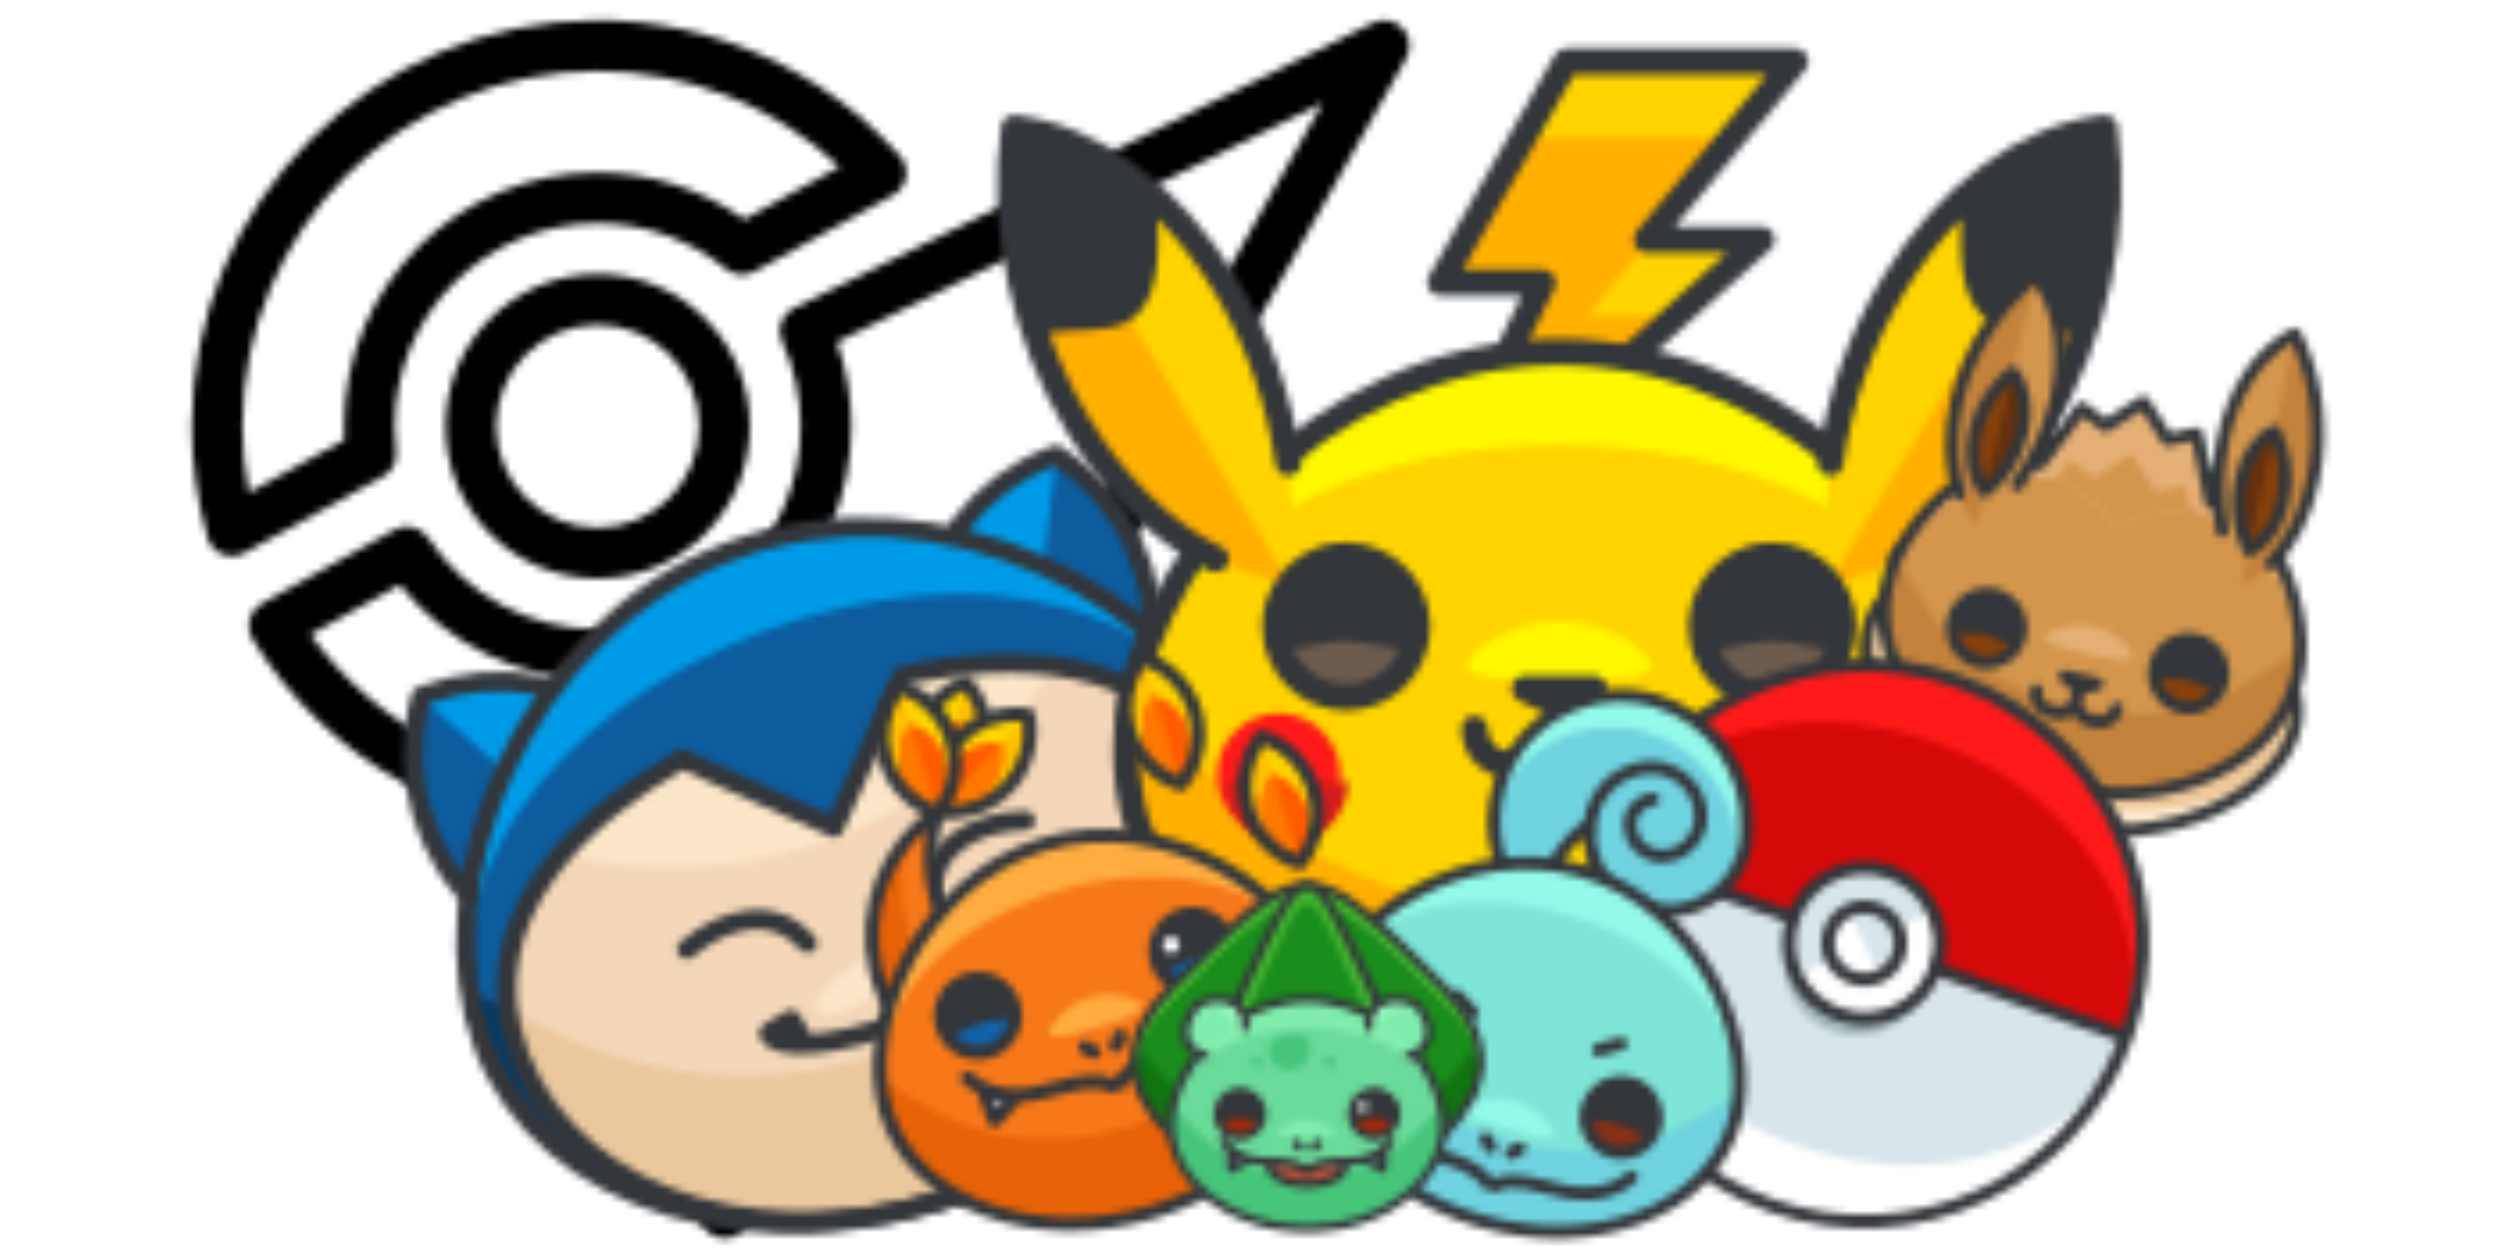 <svg xmlns="http://www.w3.org/2000/svg" xmlns:xlink="http://www.w3.org/1999/xlink" xmlns:fi="http://pattern.flaticon.com/" x="0" y="0" width="1920" height="960" viewBox="0 0 350 175"><rect x="0px" y="0px" width="100%" height="100%" opacity="0" fill="#c7c7c7"/><defs><g transform="matrix(1.232 0 0 1.232 139.592 1.294)" id="L1_5"><g><path d="M90.685,5.927 64.69,5.927 50.365,31.066 62.005,31.066 46.735,62.091 86.864,26.183      73.827,26.183z" fill="#ffd400"/><path d="M59.724,14.642 50.365,31.066 62.005,31.066 46.735,62.091 77.124,34.898 66.995,34.898      74.247,26.183 73.827,26.183 83.431,14.642z" fill="#ffb000"/><path d="M46.734,63.591c-0.318,0-0.638-0.101-0.906-0.305c-0.572-0.435-0.757-1.213-0.439-1.857     l14.206-28.863h-9.229c-0.534,0-1.028-0.284-1.297-0.746s-0.271-1.032-0.007-1.496L63.386,5.185     c0.268-0.469,0.765-0.758,1.304-0.758h25.995c0.582,0,1.111,0.337,1.358,0.863c0.247,0.527,0.167,1.149-0.205,1.597     L77.027,24.683h9.837c0.622,0,1.18,0.384,1.401,0.965s0.063,1.238-0.401,1.653l-40.13,35.908     C47.451,63.463,47.093,63.591,46.734,63.591z M52.946,29.566h9.059c0.519,0,1,0.268,1.273,0.707     c0.273,0.44,0.301,0.99,0.072,1.455L51.492,55.821l31.446-28.138h-9.111c-0.582,0-1.111-0.337-1.358-0.863     c-0.247-0.527-0.167-1.149,0.205-1.597L87.484,7.427H65.562L52.946,29.566z" fill="#33363a"/></g><g><path d="M113.1,84.413c0,20.676-22.032,37.441-49.209,37.441c-27.178,0-49.209-16.766-49.209-37.441     c0-20.68,22.031-45.459,49.209-45.459C91.068,38.954,113.1,63.734,113.1,84.413z" fill="#fff800"/><path d="M113.1,84.413c0,20.676-22.032,37.441-49.209,37.441c-27.178,0-49.209-16.766-49.209-37.441     c0-20.68,22.031-34.928,49.209-34.928C91.068,49.486,113.1,63.734,113.1,84.413z" fill="#ffd400"/><path d="M74.37,74.615c0,1.393-4.691,1.643-10.479,1.643s-10.479-0.25-10.479-1.643     c0-1.395,4.691-5.037,10.479-5.037S74.37,73.22,74.37,74.615z" fill="#fff800"/><path d="M113.1,84.413c0,20.676-22.032,37.441-49.209,37.441c-27.178,0-49.209-16.766-49.209-37.441     c0-20.682,6.261,18.34,49.209,18.34S113.1,63.732,113.1,84.413z" fill="#ffb000"/><path d="M63.891,123.355c-27.961,0-50.709-17.469-50.709-38.941c0-21.27,22.619-46.959,50.709-46.959     S114.6,63.144,114.6,84.413C114.6,105.886,91.852,123.355,63.891,123.355z M63.891,40.454c-26.428,0-47.709,24.048-47.709,43.959     c0,19.818,21.402,35.941,47.709,35.941S111.6,104.232,111.6,84.413C111.6,64.502,90.318,40.454,63.891,40.454z" fill="#33363a"/></g><g><g><path d="M9.197,47.273c6.385,10.541,15.331,16.738,23.985,17.811       c1.492-10.754-0.872-23.232-7.258-33.773C19.539,20.767,10.593,14.57,1.94,13.501C0.447,24.251,2.812,36.732,9.197,47.273z" fill="#ffd400"/><path d="M1.94,13.501c-1.492,10.75,0.872,23.23,7.258,33.771c6.385,10.541,15.331,16.738,23.985,17.811       L1.94,13.501z" fill="#ffb000"/><path d="M34.587,51.296c-1.041-7.334-3.593-14.514-7.379-20.764c-6.417-10.594-15.56-17.344-25.085-18.52      c-0.816-0.101-1.557,0.47-1.669,1.282c-1.611,11.602,1.108,24.27,7.46,34.755c4.339,7.166,9.961,12.622,16.259,15.778      c0.216,0.108,0.444,0.159,0.671,0.159c0.55,0,1.079-0.303,1.342-0.828c0.371-0.74,0.072-1.642-0.669-2.013      c-5.791-2.903-10.99-7.969-15.036-14.651c-1.861-3.071-3.385-6.34-4.567-9.713c6.1-1,13.157,2.117,12.314-12.987      c2.338,2.362,4.503,5.137,6.414,8.292c3.579,5.906,5.99,12.694,6.975,19.631c0.117,0.82,0.879,1.385,1.696,1.274      C34.133,52.876,34.703,52.117,34.587,51.296z" fill="#33363a"/></g><g><path d="M118.584,47.273c-6.385,10.541-15.331,16.738-23.985,17.811       c-1.492-10.754,0.871-23.232,7.258-33.773c6.386-10.543,15.332-16.74,23.986-17.808       C127.334,24.251,124.971,36.732,118.584,47.273z" fill="#ffd400"/><path d="M125.843,13.501c1.491,10.75-0.872,23.23-7.259,33.771       c-6.385,10.541-15.331,16.738-23.985,17.811L125.843,13.501z" fill="#ffb000"/><path d="M127.328,13.295c-0.112-0.813-0.857-1.382-1.669-1.282c-9.525,1.176-18.669,7.926-25.086,18.52      c-3.787,6.253-6.339,13.434-7.378,20.764c-0.116,0.82,0.454,1.58,1.274,1.696c0.832,0.114,1.58-0.455,1.696-1.274      c0.982-6.934,3.395-13.722,6.974-19.631c1.911-3.155,4.076-5.93,6.414-8.292c-0.844,15.104,6.214,11.987,12.315,12.987      c-1.182,3.373-2.706,6.642-4.567,9.713c-4.048,6.684-9.247,11.75-15.036,14.651c-0.741,0.371-1.04,1.272-0.669,2.013      c0.263,0.525,0.792,0.828,1.342,0.828c0.226,0,0.455-0.051,0.671-0.159c6.296-3.155,11.918-8.611,16.259-15.778      C126.219,37.567,128.939,24.899,127.328,13.295z" fill="#33363a"/></g></g><g><circle cx="32" cy="87" r="7" fill="#ff1a1a"/><path d="M39.902,87.775c0,3.871-3.14,7.012-7.013,7.012c-3.874,0-7.014-3.141-7.014-7.012" fill="#d61d1d"/><circle cx="94" cy="87" r="7" fill="#ff1a1a"/><path d="M101.905,87.775c0,3.871-3.141,7.012-7.014,7.012c-3.873,0-7.014-3.141-7.014-7.012" fill="#d61d1d"/></g><path d="M73.528,80.281c-0.828,0-1.5,0.672-1.5,1.5c0,1.427-1.162,2.588-2.591,2.588h-1.456   c-1.428,0-2.59-1.161-2.59-2.588v-1.455c0-0.073-0.011-0.143-0.021-0.213l3.11-1.556c0.622-0.312,0.949-1.01,0.789-1.687   s-0.765-1.155-1.46-1.155h-7.837c-0.695,0-1.3,0.479-1.46,1.155s0.167,1.375,0.789,1.687l3.109,1.556   c-0.01,0.07-0.021,0.14-0.021,0.213v1.455c0,1.427-1.161,2.588-2.589,2.588h-1.457c-1.429,0-2.591-1.161-2.591-2.588   c0-0.828-0.672-1.5-1.5-1.5s-1.5,0.672-1.5,1.5c0,3.081,2.508,5.588,5.591,5.588h1.457c1.616,0,3.069-0.693,4.09-1.792   c1.021,1.099,2.475,1.792,4.091,1.792h1.456c3.083,0,5.591-2.507,5.591-5.588C75.028,80.953,74.357,80.281,73.528,80.281z" fill="#33363a"/><path d="M47.729,70.144c0,4.449-3.605,8.051-8.053,8.051c-4.446,0-8.051-3.602-8.051-8.051    c0-4.447,3.604-8.053,8.051-8.053C44.123,62.091,47.729,65.697,47.729,70.144z" fill="#6d5c4d"/><circle cx="35" cy="67" r="3" fill="#ffffff"/><path d="M39.676,60.591c-3.245,0-6.113,1.63-7.84,4.111c-0.105,0.143-0.197,0.293-0.286,0.447   c-0.897,1.455-1.425,3.163-1.425,4.995c0,5.267,4.284,9.551,9.551,9.551c5.268,0,9.553-4.284,9.553-9.551   C49.229,64.876,44.943,60.591,39.676,60.591z M39.676,76.695c-2.721,0-5.058-1.668-6.047-4.035c0.681-0.018,1.511-0.202,2.44-0.394   c0.356-0.03,0.699-0.097,1.029-0.201c0.809-0.145,1.675-0.259,2.577-0.259c2.413,0,4.573,0.814,6.049,0.854   C44.736,75.027,42.398,76.695,39.676,76.695z" fill="#33363a"/><path d="M96.155,70.144c0,4.449-3.604,8.051-8.051,8.051c-4.447,0-8.052-3.602-8.052-8.051    c0-4.447,3.604-8.053,8.052-8.053C92.551,62.091,96.155,65.697,96.155,70.144z" fill="#6d5c4d"/><circle cx="84" cy="67" r="3" fill="#ffffff"/><path d="M88.105,60.591c-3.243,0-6.11,1.629-7.837,4.108c-0.107,0.145-0.201,0.298-0.292,0.455   c-0.896,1.454-1.423,3.16-1.423,4.99c0,5.267,4.285,9.551,9.552,9.551s9.551-4.284,9.551-9.551   C97.655,64.876,93.371,60.591,88.105,60.591z M88.105,76.695c-2.721,0-5.059-1.668-6.048-4.035   c0.689-0.019,1.527-0.201,2.471-0.397c0.335-0.03,0.658-0.093,0.97-0.189c0.819-0.148,1.693-0.268,2.607-0.268   c2.413,0,4.571,0.814,6.047,0.854C93.163,75.027,90.826,76.695,88.105,76.695z" fill="#33363a"/></g><g transform="matrix(0.595 0.213 -0.213 0.595 236.879 81.009)" id="L1_6"><circle cx="63" cy="63" r="61" fill="#ff1a1a"/><ellipse cx="63px" cy="63px" rx="61px" ry="47px" fill="#d60909"/><path d="M1.5,63.166c0,34.061,27.609,61.668,61.667,61.668s61.667-27.607,61.667-61.668H1.5z" fill="#ffffff"/><path d="M63.167,110.398c34.058,0,61.667-21.148,61.667-47.232H1.5    C1.5,89.25,29.109,110.398,63.167,110.398z" fill="#d8e5ea"/><path d="M63.167,0C28.336,0,0,28.336,0,63.166c0,34.831,28.336,63.168,63.167,63.168   s63.167-28.337,63.167-63.168C126.334,28.336,97.998,0,63.167,0z M63.167,3c32.673,0,59.328,26.183,60.129,58.666H3.038   C3.839,29.183,30.494,3,63.167,3z M63.167,123.334c-32.673,0-59.328-26.184-60.129-58.668h120.258   C122.495,97.15,95.84,123.334,63.167,123.334z" fill="#33363a"/><circle cx="63" cy="68" r="16" fill="#a7bbc1"/><circle cx="63" cy="63" r="16" fill="#ffffff"/><path d="M51.313,75.021c-6.547-6.547-6.546-17.16,0-23.709c6.547-6.546,17.161-6.546,23.707,0" fill="#d8e5ea"/><path d="M63.167,81.432c-4.878,0-9.465-1.9-12.915-5.35c-7.12-7.12-7.12-18.707,0-25.83    c7.122-7.12,18.708-7.12,25.829,0l0,0c3.45,3.451,5.351,8.038,5.351,12.916c0,4.878-1.9,9.465-5.351,12.915    C72.632,79.532,68.046,81.432,63.167,81.432z M63.167,47.91c-3.909,0-7.817,1.487-10.793,4.463c-5.95,5.953-5.95,15.637,0,21.588    c2.883,2.883,6.716,4.471,10.793,4.471c4.077,0,7.91-1.588,10.792-4.471c2.883-2.883,4.472-6.716,4.472-10.793    c0-4.077-1.588-7.91-4.472-10.794C70.985,49.398,67.076,47.91,63.167,47.91z" fill="#33363a"/><path d="M68.871,68.87c-3.149,3.146-8.257,3.146-11.404,0c-3.149-3.15-3.148-8.255,0-11.403    c3.148-3.15,8.255-3.148,11.403,0C72.019,60.615,72.019,65.72,68.871,68.87z" fill="#ffffff"/><path d="M57.467,57.467c3.148-3.15,8.255-3.148,11.403,0c3.148,3.148,3.148,8.253,0.001,11.403" fill="#d8e5ea"/><path d="M63.168,72.725c-2.45,0-4.898-0.931-6.762-2.794c-3.729-3.73-3.729-9.797,0-13.525    c1.805-1.807,4.207-2.802,6.761-2.802c0,0,0,0,0,0c2.555,0,4.957,0.996,6.763,2.802c3.728,3.727,3.728,9.794,0.001,13.524    c0,0,0,0.001-0.001,0.001C68.066,71.794,65.617,72.725,63.168,72.725z M63.167,56.604c-1.753,0-3.401,0.683-4.64,1.923    c-2.559,2.559-2.559,6.723,0,9.282c2.558,2.557,6.723,2.557,9.283,0c2.558-2.56,2.557-6.724-0.001-9.282    C66.57,57.288,64.921,56.605,63.167,56.604L63.167,56.604z" fill="#33363a"/></g><g transform="matrix(0.62 -0.187 0.187 0.62 101.59 102.429)" id="L1_7"><g><g><path d="M39.136,13.377c-2.965,5.133-3.018,11.144-0.68,16.135c5.49-0.471,10.67-3.521,13.635-8.656      c2.963-5.133,3.018-11.145,0.68-16.135C47.281,5.189,42.099,8.244,39.136,13.377z" fill="#ffd400"/><path d="M38.457,29.512c5.49-0.471,10.67-3.521,13.635-8.656c2.963-5.133,3.018-11.145,0.68-16.135" fill="#ffc200"/><path d="M39.343,17.873c-2.004,3.469-2.039,7.529-0.459,10.9c3.707-0.318,7.205-2.379,9.209-5.848      c2-3.467,2.037-7.527,0.457-10.897C44.843,12.346,41.343,14.406,39.343,17.873z" fill="#ff5b00"/><path d="M38.884,28.773c3.707-0.318,7.205-2.379,9.209-5.848c2-3.467,2.037-7.527,0.457-10.897" fill="#ff7900"/><path d="M38.456,31.012c-0.578,0-1.109-0.333-1.358-0.863c-2.631-5.616-2.354-12.166,0.739-17.521h0      c3.094-5.359,8.629-8.873,14.807-9.4c0.621-0.057,1.219,0.289,1.486,0.857c2.63,5.614,2.354,12.164-0.739,17.521      c-3.093,5.356-8.628,8.871-14.806,9.4C38.542,31.01,38.499,31.012,38.456,31.012z M51.834,6.342      c-4.767,0.731-8.975,3.585-11.399,7.785c0,0,0,0,0,0c-2.424,4.197-2.792,9.268-1.042,13.763c4.768-0.732,8.976-3.586,11.4-7.784      C53.216,15.906,53.584,10.836,51.834,6.342z" fill="#33363a"/></g><g><path d="M47.541,16.115c-5.135,2.963-8.186,8.143-8.656,13.633c4.99,2.338,11.002,2.285,16.137-0.678      c5.133-2.965,8.186-8.144,8.656-13.635C58.687,13.098,52.673,13.15,47.541,16.115z" fill="#ffd400"/><path d="M38.884,29.748c4.99,2.338,11.002,2.285,16.137-0.678c5.133-2.965,8.186-8.144,8.656-13.635" fill="#ffc200"/><path d="M45.47,20.113c-3.469,2.002-5.529,5.5-5.846,9.209c3.369,1.578,7.43,1.543,10.898-0.459      c3.465-2.002,5.527-5.5,5.844-9.209C53,18.076,48.937,18.109,45.47,20.113z" fill="#ff5b00"/><path d="M39.625,29.322c3.369,1.578,7.43,1.543,10.898-0.459c3.465-2.002,5.527-5.5,5.844-9.209" fill="#ff7900"/><path d="M46.307,32.9c-2.747,0-5.5-0.595-8.059-1.794c-0.569-0.267-0.912-0.86-0.858-1.486      c0.53-6.179,4.044-11.713,9.4-14.804l0,0c5.357-3.094,11.907-3.371,17.523-0.739c0.569,0.267,0.912,0.86,0.858,1.486      c-0.53,6.177-4.044,11.712-9.4,14.806C52.855,32.052,49.586,32.9,46.307,32.9z M40.506,28.812      c4.494,1.749,9.565,1.382,13.766-1.04c4.198-2.425,7.051-6.633,7.784-11.399c-4.497-1.751-9.567-1.383-13.765,1.042      c0,0,0,0-0.001,0C44.092,19.837,41.239,24.044,40.506,28.812z" fill="#33363a"/></g></g><g><path d="M63.242,80.84C45.271,79.436,31.843,63.728,33.25,45.758c0.463-5.939,2.516-11.365,5.671-15.941     C26.62,33.713,17.287,44.725,16.218,58.381C14.814,76.35,28.242,92.057,46.212,93.463c12.029,0.939,23.019-4.787,29.41-14.053     C71.736,80.641,67.558,81.178,63.242,80.84z" fill="#e86207"/><path d="M30.915,33.637c-3.027,4.502-4.982,9.814-5.436,15.613c-1.405,17.969,12.023,33.676,29.993,35.08     c7.164,0.561,13.95-1.258,19.625-4.768c-3.738,1.115-7.732,1.6-11.856,1.277C45.271,79.436,31.843,63.728,33.25,45.758     c0.463-5.939,2.516-11.365,5.671-15.941C36.068,30.723,33.382,32.021,30.915,33.637z" fill="#f77819"/><path d="M48.718,95.061c-0.872,0-1.746-0.034-2.623-0.103C27.33,93.49,13.256,77.029,14.723,58.264     c1.09-13.926,10.41-25.653,23.745-29.877c0.612-0.196,1.278,0.022,1.659,0.537c0.381,0.516,0.393,1.217,0.029,1.744     c-3.116,4.52-4.987,9.778-5.41,15.206c-0.649,8.293,1.97,16.341,7.375,22.662c5.404,6.322,12.947,10.16,21.239,10.809h0     c3.988,0.313,7.964-0.146,11.811-1.364c0.61-0.196,1.277,0.022,1.659,0.538c0.381,0.515,0.393,1.216,0.029,1.743     C70.456,89.543,59.852,95.06,48.718,95.061z M35.389,32.811C25.38,37.547,18.595,47.233,17.714,58.498     c-1.338,17.115,11.499,32.13,28.616,33.47c9.578,0.75,18.958-3.043,25.383-10.052c-2.831,0.504-5.705,0.646-8.588,0.419     c-9.09-0.71-17.36-4.918-23.286-11.849c-5.925-6.931-8.796-15.755-8.085-24.846C32.103,41.17,33.346,36.806,35.389,32.811z" fill="#33363a"/></g><g><path d="M107.903,88.643c0,20.676-22.032,37.441-49.209,37.441c-27.178,0-49.209-16.766-49.209-37.441     c0-20.68,22.031-45.459,49.209-45.459C85.871,43.184,107.903,67.963,107.903,88.643z" fill="#ffad40"/><path d="M107.903,88.643c0,20.676-22.032,37.441-49.209,37.441c-27.178,0-49.209-16.766-49.209-37.441     c0-20.68,22.031-34.928,49.209-34.928C85.871,53.715,107.903,67.963,107.903,88.643z" fill="#f77819"/><path d="M69.13,82.787c0,1.395-4.691,1.645-10.478,1.645c-5.787,0-10.479-0.25-10.479-1.645     c0-1.393,4.691-5.035,10.479-5.035C64.439,77.752,69.13,81.394,69.13,82.787z" fill="#ffad40"/><path d="M107.903,88.643c0,20.676-22.032,37.441-49.209,37.441c-27.178,0-49.209-16.766-49.209-37.441     c0-20.682,6.261,18.34,49.209,18.34C101.642,106.982,107.903,67.961,107.903,88.643z" fill="#e86207"/><path d="M58.694,127.584c-27.961,0-50.709-17.469-50.709-38.941c0-21.27,22.62-46.959,50.709-46.959     s50.709,25.689,50.709,46.959C109.403,110.115,86.655,127.584,58.694,127.584z M58.694,44.684     c-26.428,0-47.709,24.048-47.709,43.959c0,19.818,21.402,35.941,47.709,35.941s47.709-16.123,47.709-35.941     C106.403,68.731,85.122,44.684,58.694,44.684z" fill="#33363a"/></g><path d="M42.532,74.549c0,4.449-3.605,8.051-8.052,8.051c-4.447,0-8.051-3.602-8.051-8.051    c0-4.447,3.604-8.051,8.051-8.051C38.926,66.498,42.532,70.102,42.532,74.549z" fill="#1362a8"/><circle cx="30" cy="71" r="3" fill="#ffffff"/><path d="M34.48,64.998c-3.233,0-6.092,1.619-7.82,4.085c-0.119,0.158-0.222,0.325-0.321,0.498   c-0.888,1.45-1.41,3.147-1.41,4.968c0,5.267,4.285,9.551,9.551,9.551c5.267,0,9.552-4.284,9.552-9.551S39.747,64.998,34.48,64.998z    M34.48,81.1c-2.721,0-5.058-1.668-6.046-4.034c0.688-0.018,1.525-0.2,2.468-0.396c0.335-0.03,0.658-0.093,0.97-0.189   c0.819-0.148,1.694-0.268,2.608-0.268c2.412,0,4.571,0.813,6.047,0.853C39.539,79.432,37.201,81.1,34.48,81.1z" fill="#33363a"/><path d="M90.959,74.549c0,4.449-3.605,8.051-8.051,8.051c-4.447,0-8.052-3.602-8.052-8.051    c0-4.447,3.604-8.051,8.052-8.051C87.354,66.498,90.959,70.102,90.959,74.549z" fill="#1362a8"/><circle cx="78" cy="71" r="3" fill="#ffffff"/><path d="M82.908,64.998c-3.24,0-6.104,1.625-7.832,4.099c-0.111,0.149-0.207,0.305-0.3,0.466   c-0.894,1.453-1.42,3.157-1.42,4.985c0,5.267,4.285,9.551,9.552,9.551c5.266,0,9.551-4.284,9.551-9.551   S88.174,64.998,82.908,64.998z M82.908,81.1c-2.721,0-5.059-1.668-6.047-4.034c0.688-0.018,1.525-0.2,2.468-0.396   c0.336-0.03,0.66-0.093,0.973-0.19c0.819-0.148,1.693-0.267,2.607-0.267c2.412,0,4.571,0.813,6.046,0.853   C87.966,79.432,85.628,81.1,82.908,81.1z" fill="#33363a"/><path d="M78.904,70.152c-0.982,0-1.781,0.798-1.781,1.779c0,0.982,0.799,1.781,1.781,1.781   c0.981,0,1.779-0.799,1.779-1.781C80.683,70.95,79.885,70.152,78.904,70.152z" fill="#ffffff"/><g><path d="M56.227,90.84c-0.398,0-0.796-0.157-1.091-0.47l-1.5-1.588c-0.569-0.603-0.542-1.552,0.06-2.121     c0.603-0.569,1.552-0.542,2.121,0.061l1.5,1.588c0.569,0.603,0.542,1.552-0.06,2.121C56.966,90.704,56.596,90.84,56.227,90.84z" fill="#33363a"/><path d="M61.161,90.84c-0.37,0-0.74-0.136-1.03-0.409c-0.602-0.569-0.629-1.519-0.06-2.121l1.5-1.588     c0.569-0.603,1.518-0.629,2.121-0.061c0.602,0.569,0.629,1.519,0.06,2.121l-1.5,1.588C61.957,90.683,61.56,90.84,61.161,90.84z" fill="#33363a"/></g><path d="M36.458,94.291 31.404,97.266 31.046,91.414" fill="#ffffff"/><path d="M80.93,94.291 85.984,97.266 86.341,91.414" fill="#ffffff"/><path d="M89.586,85.492c-0.746-0.362-1.643-0.057-2.007,0.688c-0.033,0.069-3.453,6.784-14.958,6.784   c-0.157,0-0.315-0.001-0.475-0.004c-8.041-0.125-11.745,1.522-13.453,3.101c-1.707-1.578-5.411-3.224-13.453-3.101   c-11.744,0.208-15.283-6.483-15.437-6.788c-0.366-0.738-1.262-1.042-2.003-0.681c-0.744,0.364-1.052,1.263-0.688,2.007   c0.07,0.143,0.826,1.599,2.59,3.262c-0.11,0.225-0.171,0.477-0.154,0.745l0.357,5.852c0.032,0.521,0.332,0.987,0.792,1.232   c0.221,0.117,0.463,0.176,0.705,0.176c0.263,0,0.526-0.069,0.761-0.207l5.054-2.975c0.216-0.127,0.382-0.303,0.506-0.501   c2.129,0.575,4.617,0.932,7.565,0.878c9.085-0.146,11.658,2.161,11.883,3.063c-0.016-0.065-0.014-0.103-0.014-0.103l1.536-0.14   l1.536,0.14c0,0,0.002,0.037-0.014,0.103c0.226-0.901,2.817-3.234,11.884-3.063c2.949,0.052,5.437-0.304,7.565-0.878   c0.124,0.198,0.29,0.374,0.505,0.501l5.054,2.975c0.234,0.138,0.498,0.207,0.761,0.207c0.242,0,0.484-0.059,0.705-0.176   c0.46-0.245,0.761-0.712,0.792-1.232l0.357-5.852c0.016-0.267-0.044-0.518-0.153-0.742c1.764-1.664,2.519-3.121,2.589-3.265   C90.639,86.755,90.331,85.856,89.586,85.492z M32.752,94.731l-0.108-1.764c0.503,0.301,1.05,0.589,1.635,0.865L32.752,94.731z    M84.636,94.731l-1.525-0.898c0.584-0.275,1.131-0.563,1.633-0.863L84.636,94.731z" fill="#33363a"/><g><path d="M46.298,15.814c0,5.928-2.96,11.16-7.48,14.312c-4.52-3.152-7.479-8.385-7.479-14.312     c0-5.928,2.96-11.162,7.479-14.314C43.338,4.652,46.298,9.887,46.298,15.814z" fill="#ffd400"/><path d="M38.818,30.127c-4.52-3.152-7.479-8.385-7.479-14.312c0-5.928,2.96-11.162,7.479-14.314" fill="#ffc200"/><path d="M43.871,19.605c0,4.006-2,7.539-5.053,9.668c-3.053-2.129-5.051-5.662-5.051-9.668     c0-4.002,1.998-7.537,5.051-9.664C41.871,12.068,43.871,15.603,43.871,19.605z" fill="#ff5b00"/><path d="M38.818,29.273c-3.053-2.129-5.051-5.662-5.051-9.668c0-4.002,1.998-7.537,5.051-9.664" fill="#ff7900"/><path d="M38.818,31.627c-0.3,0-0.6-0.09-0.858-0.27c-5.085-3.547-8.122-9.357-8.122-15.543     c0-6.187,3.036-11.998,8.122-15.545c0.515-0.359,1.2-0.359,1.716,0c5.086,3.547,8.123,9.358,8.123,15.545     c0,6.186-3.037,11.996-8.123,15.543C39.418,31.537,39.118,31.627,38.818,31.627z M38.818,3.372     c-3.763,3.019-5.979,7.594-5.979,12.442c0,4.848,2.217,9.422,5.979,12.44c3.763-3.018,5.98-7.593,5.98-12.44     C44.798,10.966,42.581,6.391,38.818,3.372z" fill="#33363a"/></g><g><path d="M98.439,25.049c0,5.928-2.96,11.16-7.48,14.313c-4.52-3.152-7.48-8.385-7.48-14.313     c0-5.928,2.96-11.162,7.48-14.314C95.479,13.887,98.439,19.121,98.439,25.049z" fill="#ffd400"/><path d="M90.959,39.361c-4.52-3.152-7.48-8.385-7.48-14.313c0-5.928,2.96-11.162,7.48-14.314" fill="#ffc200"/><path d="M96.011,28.84c0,4.006-2,7.539-5.053,9.668c-3.053-2.129-5.051-5.662-5.051-9.668     c0-4.002,1.998-7.537,5.051-9.664C94.011,21.303,96.011,24.838,96.011,28.84z" fill="#ff5b00"/><path d="M90.959,38.508c-3.053-2.129-5.051-5.662-5.051-9.668c0-4.002,1.998-7.537,5.051-9.664" fill="#ff7900"/><path d="M90.958,40.861c-0.3,0-0.6-0.09-0.858-0.27c-5.085-3.547-8.122-9.357-8.122-15.543     c0-6.187,3.036-11.998,8.122-15.545c0.515-0.359,1.2-0.359,1.716,0c5.086,3.547,8.123,9.358,8.123,15.545     c0,6.186-3.037,11.996-8.123,15.543C91.559,40.771,91.259,40.861,90.958,40.861z M90.958,12.606     c-3.763,3.019-5.979,7.594-5.979,12.442c0,4.848,2.217,9.422,5.979,12.44c3.763-3.018,5.98-7.593,5.98-12.44     C96.939,20.2,94.722,15.625,90.958,12.606z" fill="#33363a"/></g><g><path d="M118.099,48.744c0,5.928-2.961,11.16-7.481,14.313c-4.52-3.152-7.479-8.385-7.479-14.313     c0-5.928,2.96-11.162,7.479-14.314C115.138,37.582,118.099,42.816,118.099,48.744z" fill="#ffd400"/><path d="M110.618,63.057c-4.52-3.152-7.479-8.385-7.479-14.313c0-5.928,2.96-11.162,7.479-14.314" fill="#ffc200"/><path d="M115.669,52.535c0,4.006-1.999,7.539-5.052,9.668c-3.052-2.129-5.052-5.662-5.052-9.668     c0-4.002,2-7.537,5.052-9.664C113.67,44.998,115.669,48.533,115.669,52.535z" fill="#ff5b00"/><path d="M110.618,62.203c-3.052-2.129-5.052-5.662-5.052-9.668c0-4.002,2-7.537,5.052-9.664" fill="#ff7900"/><path d="M110.618,64.557c-0.3,0-0.6-0.09-0.858-0.27c-5.085-3.547-8.122-9.357-8.122-15.543     c0-6.187,3.036-11.998,8.122-15.545c0.515-0.359,1.2-0.359,1.716,0c5.087,3.547,8.124,9.358,8.124,15.545     c0,6.186-3.037,11.996-8.124,15.543C111.218,64.467,110.918,64.557,110.618,64.557z M110.618,36.302     c-3.763,3.019-5.979,7.594-5.979,12.442c0,4.848,2.217,9.422,5.979,12.44c3.764-3.019,5.981-7.593,5.981-12.44     C116.599,43.896,114.381,39.32,110.618,36.302z" fill="#33363a"/></g></g><g transform="matrix(0.591 0.172 -0.172 0.591 191.199 85.299)" id="L1_8"><g><path d="M97.188,23.982c0.002,0.002,0.005,0.002,0.008,0.004C94.325,11.121,82.848,1.5,69.118,1.5     c-15.893,0-28.777,12.885-28.777,28.777c0,11.66,6.939,21.693,16.91,26.215c-0.452-2.025-0.699-4.131-0.699-6.293     c0-6.625,2.244-12.721,6.006-17.582c1.484,8.385,8.791,14.758,17.604,14.758c9.883,0,17.896-8.012,17.896-17.895     C98.058,27.561,97.747,25.715,97.188,23.982z" fill="#93f9ea"/><path d="M56.552,50.199c0-6.625,2.244-12.721,6.006-17.582c1.484,8.385,8.791,14.758,17.604,14.758     c8.581,0,15.745-6.043,17.484-14.107c-0.128-0.594-0.274-1.182-0.458-1.754c0.002,0.002,0.005,0.002,0.008,0.004     C94.325,18.654,82.848,9.033,69.118,9.033c-14.607,0-26.664,10.887-28.522,24.986c1.275,9.789,7.467,18.02,16.021,22.156     c0.039-0.73,0.106-1.453,0.199-2.17C56.65,52.76,56.552,51.492,56.552,50.199z" fill="#70d3e0"/><path d="M98.661,23.664c0-0.002-0.001-0.003-0.001-0.005C95.601,9.95,83.177,0,69.118,0    C52.423,0,38.841,13.582,38.841,30.277c0,11.854,6.983,22.68,17.791,27.581c0.198,0.09,0.409,0.134,0.619,0.134    c0.338,0,0.674-0.114,0.946-0.336c0.441-0.358,0.642-0.936,0.518-1.491c-0.44-1.971-0.663-3.979-0.663-5.966    c0-5.025,1.341-9.828,3.902-14.058c2.74,7.544,9.938,12.733,18.208,12.733c10.694,0,19.396-8.7,19.396-19.395    C99.558,27.514,99.256,25.558,98.661,23.664z M80.162,45.875c-6.959,0-13.018-4.348-15.358-10.678    c0.036-0.246,0.019-0.504-0.076-0.753c-2.496-6.524,0.781-13.863,7.306-16.359c2.452-0.939,5.125-0.866,7.524,0.205    c2.399,1.072,4.237,3.014,5.176,5.47c0.723,1.886,0.667,3.941-0.157,5.786c-0.824,1.847-2.318,3.261-4.207,3.982    c-2.963,1.138-6.297-0.353-7.432-3.315c-0.849-2.22,0.264-4.715,2.48-5.562c0.773-0.296,1.161-1.163,0.865-1.938    s-1.165-1.16-1.938-0.865c-3.761,1.438-5.649,5.671-4.21,9.436c1.333,3.482,4.662,5.625,8.187,5.625    c1.038,0,2.093-0.186,3.119-0.578c2.637-1.009,4.723-2.983,5.874-5.562s1.229-5.448,0.22-8.082    c-1.225-3.203-3.623-5.737-6.754-7.136c-3.13-1.399-6.617-1.493-9.82-0.27c-6.956,2.662-10.914,9.774-9.901,16.855    c-3.922,5.255-6.008,11.483-6.008,18.062c0,1.188,0.071,2.382,0.214,3.572c-8.24-4.868-13.425-13.8-13.425-23.494    C41.841,15.236,54.077,3,69.118,3C81.734,3,92.891,11.896,95.7,24.172c0.012,0.091,0.032,0.182,0.061,0.271    c0.529,1.64,0.797,3.335,0.797,5.038C96.558,38.521,89.202,45.875,80.162,45.875z" fill="#33363a"/></g><g><g><g><path d="M113.104,88.848c0,20.676-22.032,37.441-49.209,37.441c-27.178,0-49.209-16.766-49.209-37.441       c0-20.68,22.031-45.459,49.209-45.459C91.071,43.389,113.104,68.168,113.104,88.848z" fill="#93f9ea"/><path d="M113.104,88.848c0,20.676-22.032,37.441-49.209,37.441c-27.178,0-49.209-16.766-49.209-37.441       c0-20.68,22.031-34.928,49.209-34.928C91.071,53.92,113.104,68.168,113.104,88.848z" fill="#7fe5d8"/><path d="M74.415,102.902c0,1.393-4.691,1.643-10.479,1.643s-10.479-0.25-10.479-1.643       c0-1.395,4.691-5.037,10.479-5.037S74.415,101.508,74.415,102.902z" fill="#93f9ea"/><path d="M113.104,88.848c0,20.676-22.032,37.441-49.209,37.441c-27.178,0-49.209-16.766-49.209-37.441       c0-20.682,6.261,18.34,49.209,18.34S113.104,68.166,113.104,88.848z" fill="#70d3e0"/><path d="M63.895,127.789c-27.961,0-50.709-17.469-50.709-38.941c0-21.27,22.619-46.959,50.709-46.959       s50.709,25.689,50.709,46.959C114.604,110.32,91.855,127.789,63.895,127.789z M63.895,44.889       c-26.428,0-47.709,24.048-47.709,43.959c0,19.818,21.402,35.941,47.709,35.941s47.709-16.123,47.709-35.941       C111.604,68.937,90.322,44.889,63.895,44.889z" fill="#33363a"/></g><path d="M47.732,94.754c0,4.449-3.605,8.051-8.052,8.051c-4.447,0-8.051-3.602-8.051-8.051      c0-4.447,3.604-8.051,8.051-8.051C44.127,86.703,47.732,90.307,47.732,94.754z" fill="#893015"/><circle cx="35" cy="92" r="3" fill="#ffffff"/><path d="M39.681,85.203c-3.234,0-6.093,1.62-7.822,4.086c-0.118,0.157-0.22,0.323-0.318,0.494     c-0.889,1.45-1.411,3.148-1.411,4.97c0,5.267,4.284,9.551,9.551,9.551s9.552-4.284,9.552-9.551S44.947,85.203,39.681,85.203z      M39.681,101.305c-2.721,0-5.058-1.668-6.046-4.034c0.688-0.018,1.524-0.2,2.468-0.396c0.336-0.03,0.659-0.093,0.972-0.19     c0.819-0.148,1.693-0.267,2.607-0.267c2.412,0,4.571,0.813,6.047,0.853C44.739,99.637,42.401,101.305,39.681,101.305z" fill="#33363a"/><path d="M96.159,94.754c0,4.449-3.604,8.051-8.051,8.051c-4.447,0-8.052-3.602-8.052-8.051      c0-4.447,3.604-8.051,8.052-8.051C92.555,86.703,96.159,90.307,96.159,94.754z" fill="#893015"/><circle cx="84" cy="92" r="3" fill="#ffffff"/><path d="M88.108,85.203c-3.238,0-6.101,1.623-7.829,4.095c-0.113,0.151-0.211,0.31-0.305,0.474     c-0.893,1.452-1.417,3.155-1.417,4.981c0,5.267,4.285,9.551,9.552,9.551s9.551-4.284,9.551-9.551S93.375,85.203,88.108,85.203z      M88.108,101.305c-2.721,0-5.058-1.668-6.047-4.034c0.688-0.018,1.524-0.2,2.467-0.396c0.337-0.03,0.661-0.093,0.974-0.19     c0.818-0.148,1.693-0.267,2.606-0.267c2.412,0,4.571,0.813,6.046,0.853C93.166,99.637,90.829,101.305,88.108,101.305z" fill="#33363a"/></g><path d="M94.787,105.697c-0.741-0.362-1.642-0.057-2.007,0.688c-0.034,0.07-3.554,6.973-15.432,6.78    c-0.297-0.005-0.587-0.007-0.871-0.007c-7.436,0-10.932,1.583-12.579,3.104c-1.707-1.587-5.412-3.242-13.456-3.097    c-0.162,0.003-0.321,0.004-0.479,0.004c-11.367,0-14.806-6.492-14.958-6.792c-0.367-0.739-1.265-1.043-2.003-0.681    c-0.744,0.364-1.053,1.263-0.688,2.007c0.172,0.35,4.297,8.466,17.648,8.466c0.174,0,0.351-0.001,0.528-0.004    c9.072-0.159,11.657,2.161,11.883,3.063c-0.017-0.065-0.015-0.103-0.015-0.103l1.536-0.14l1.536,0.14c0,0,0.002,0.037-0.015,0.103    c0.226-0.901,2.763-3.214,11.885-3.063c13.733,0.228,18.002-8.107,18.175-8.462C95.84,106.96,95.531,106.062,94.787,105.697z" fill="#33363a"/><g><path d="M61.427,111.045c-0.398,0-0.795-0.157-1.091-0.47l-1.5-1.588      c-0.568-0.603-0.541-1.552,0.061-2.121c0.602-0.567,1.551-0.542,2.121,0.061l1.5,1.588c0.568,0.603,0.541,1.552-0.061,2.121      C62.167,110.909,61.797,111.045,61.427,111.045z" fill="#33363a"/><path d="M66.362,111.045c-0.37,0-0.74-0.136-1.03-0.409c-0.602-0.569-0.629-1.519-0.061-2.121l1.5-1.588      c0.571-0.604,1.521-0.627,2.121-0.061c0.602,0.569,0.629,1.519,0.061,2.121l-1.5,1.588      C67.157,110.888,66.76,111.045,66.362,111.045z" fill="#33363a"/></g><g><path d="M49.029,82.959c-0.266,0-0.533-0.07-0.776-0.218l-4.674-2.834      c-0.709-0.429-0.935-1.352-0.505-2.06c0.428-0.71,1.352-0.935,2.06-0.505l4.674,2.834c0.709,0.429,0.935,1.352,0.505,2.06      C50.031,82.702,49.536,82.959,49.029,82.959z" fill="#33363a"/><path d="M78.76,82.959c-0.507,0-1.002-0.257-1.283-0.723c-0.43-0.708-0.204-1.631,0.505-2.06l4.674-2.834      c0.706-0.43,1.631-0.205,2.06,0.505c0.43,0.708,0.204,1.631-0.505,2.06l-4.674,2.834C79.293,82.889,79.025,82.959,78.76,82.959z      " fill="#33363a"/></g></g></g><g transform="matrix(0.388 0 0 0.388 158.149 123.127)" id="L1_9"><g><path d="M112.767,38.491c18.363,18.363,18.365,35.658,0.002,54.022c-18.365,18.367-79.133,18.365-97.496,0     c-18.363-18.363-18.365-35.658,0-54.022C63.82-10.057,64.22-10.057,112.767,38.491z" fill="#43b530"/><path d="M15.273,45.116C7.228,53.159,2.708,60.999,1.712,68.814c0.996,7.814,5.516,15.654,13.561,23.699     c18.363,18.365,79.131,18.367,97.496,0c8.043-8.043,12.563-15.883,13.559-23.697c-0.996-7.814-5.516-15.654-13.56-23.699     C64.22-3.432,63.82-3.432,15.273,45.116z" fill="#107510"/><path d="M15.273,45.116c-5.006,5.004-8.645,9.93-10.92,14.818c2.275,4.891,5.915,9.816,10.92,14.82     c18.363,18.365,79.131,18.367,97.496,0c5.004-5.004,8.643-9.93,10.919-14.818c-2.276-4.891-5.916-9.816-10.921-14.82     C64.22-3.432,63.82-3.432,15.273,45.116z" fill="#1a8e1c"/><path d="M64.022,107.787c-0.001,0,0,0-0.002,0c-21.956,0-41.042-5.446-49.808-14.214     C4.649,84.01,0,74.828,0,65.502c0-9.326,4.648-18.509,14.212-28.071C38.747,12.895,51.062,0.58,64.02,0.58     s25.273,12.314,49.808,36.851c9.563,9.563,14.212,18.745,14.213,28.071s-4.648,18.509-14.211,28.071     C105.063,102.341,85.977,107.787,64.022,107.787z M64.02,3.58c-11.716,0-24.492,12.776-47.687,35.972     C7.361,48.524,3,57.012,3,65.502c0,8.489,4.361,16.978,13.333,25.95c8.225,8.226,26.497,13.335,47.687,13.335     c21.19,0.001,39.463-5.109,47.688-13.335c8.972-8.972,13.333-17.46,13.332-25.95c0-8.489-4.362-16.979-13.334-25.95l0,0     C88.512,16.357,75.736,3.58,64.02,3.58z" fill="#33363a"/></g><g><path d="M86.844,38.491c8.599,18.363,8.599,35.658,0.001,54.022c-8.599,18.367-37.051,18.365-45.648,0     c-8.599-18.363-8.6-35.658-0.001-54.022C63.927-10.057,64.114-10.057,86.844,38.491z" fill="#43b530"/><path d="M43.696,45.116c-3.767,8.043-8.383,15.883-8.849,23.697c0.466,7.814,2.582,15.654,6.35,23.699     c8.598,18.365,37.05,18.367,45.648,0c3.766-8.043,5.883-15.883,6.349-23.697c-0.466-7.814-5.083-15.654-8.85-23.699     C61.614-3.432,66.427-3.432,43.696,45.116z" fill="#1a8e1c"/><path d="M64.021,107.787C64.021,107.787,64.022,107.787,64.021,107.787     c-10.689,0-19.956-5.609-24.183-14.639c-8.833-18.862-8.833-36.433-0.001-55.293C51.82,12.263,57.291,0.58,64.021,0.58     c0,0,0,0,0,0c6.73,0,12.199,11.681,24.182,37.275c8.832,18.861,8.833,36.431,0.001,55.293     C83.977,102.178,74.709,107.787,64.021,107.787z M64.021,3.58c-4.822-0.001-11.087,13.38-21.466,35.547     c-8.425,17.993-8.425,34.755,0.001,52.75c3.728,7.963,11.954,12.91,21.466,12.91c9.512,0,17.737-4.947,21.465-12.91     c8.425-17.994,8.424-34.756-0.001-52.75l0,0C75.107,16.96,68.842,3.58,64.021,3.58z" fill="#33363a"/></g><path d="M113.229,88.519c0,20.676-22.032,37.441-49.209,37.441c-27.178,0-49.209-16.766-49.209-37.441    c0-20.68,22.031-45.459,49.209-45.459C91.197,43.06,113.229,67.839,113.229,88.519z" fill="#80edac"/><path d="M113.229,88.519c0,20.676-22.032,37.441-49.209,37.441c-27.178,0-49.209-16.766-49.209-37.441    c0-20.68,22.031-34.928,49.209-34.928C91.197,53.591,113.229,67.839,113.229,88.519z" fill="#6adb9a"/><path d="M74.457,91.593c0,1.393-4.691,1.643-10.479,1.643S53.5,92.986,53.5,91.593    c0-1.394,4.691-5.037,10.479-5.037S74.457,90.198,74.457,91.593z" fill="#80edac"/><path d="M113.229,88.519c0,20.676-22.032,37.441-49.209,37.441c-27.178,0-49.209-16.766-49.209-37.441    c0-20.682,6.261,18.34,49.209,18.34S113.229,67.837,113.229,88.519z" fill="#47c67b"/><path d="M77.603,103.081c0,3.893-6.082,7.047-13.583,7.047s-13.583-3.154-13.583-7.047" fill="#ba503a"/><path d="M64.02,127.46c-27.961,0-50.709-17.469-50.709-38.941c0-21.27,22.62-46.959,50.709-46.959    s50.709,25.689,50.709,46.959C114.729,109.991,91.981,127.46,64.02,127.46z M64.02,44.56c-26.428,0-47.709,24.048-47.709,43.959    c0,19.818,21.402,35.941,47.709,35.941s47.709-16.123,47.709-35.941C111.729,68.608,90.448,44.56,64.02,44.56z" fill="#33363a"/><path d="M47.858,84.675c0,4.449-3.605,8.051-8.052,8.051c-4.447,0-8.051-3.602-8.051-8.051    c0-4.447,3.604-8.051,8.051-8.051C44.252,76.624,47.858,80.228,47.858,84.675z" fill="#ad2707"/><circle cx="35" cy="82" r="3" fill="#ffffff"/><path d="M39.806,75.124c-3.233,0-6.092,1.619-7.82,4.085c-0.119,0.158-0.222,0.325-0.321,0.498   c-0.888,1.45-1.41,3.147-1.41,4.968c0,5.267,4.285,9.551,9.551,9.551c5.267,0,9.552-4.284,9.552-9.551S45.073,75.124,39.806,75.124   z M39.806,91.226c-2.721,0-5.058-1.668-6.046-4.034c0.688-0.018,1.525-0.2,2.468-0.396c0.336-0.03,0.659-0.093,0.971-0.19   c0.819-0.148,1.694-0.267,2.608-0.267c2.413,0,4.572,0.813,6.047,0.853C44.865,89.558,42.527,91.226,39.806,91.226z" fill="#33363a"/><path d="M96.285,84.675c0,4.449-3.604,8.051-8.051,8.051c-4.447,0-8.052-3.602-8.052-8.051    c0-4.447,3.604-8.051,8.052-8.051C92.68,76.624,96.285,80.228,96.285,84.675z" fill="#ad2707"/><circle cx="84" cy="82" r="3" fill="#ffffff"/><path d="M88.234,75.124c-3.24,0-6.104,1.625-7.832,4.099c-0.111,0.149-0.207,0.305-0.3,0.466   c-0.894,1.453-1.42,3.157-1.42,4.985c0,5.267,4.285,9.551,9.552,9.551c5.266,0,9.551-4.284,9.551-9.551S93.5,75.124,88.234,75.124z    M88.234,91.226c-2.721,0-5.059-1.668-6.047-4.034c0.688-0.018,1.524-0.2,2.467-0.396c0.337-0.03,0.661-0.093,0.974-0.19   c0.818-0.148,1.693-0.267,2.606-0.267c2.412,0,4.571,0.813,6.046,0.853C93.292,89.558,90.955,91.226,88.234,91.226z" fill="#33363a"/><path d="M84.23,80.279c-0.982,0-1.781,0.798-1.781,1.779c0,0.982,0.799,1.781,1.781,1.781   c0.981,0,1.779-0.799,1.779-1.781C86.009,81.076,85.211,80.279,84.23,80.279z" fill="#ffffff"/><g><path d="M61.553,98.216c-0.398,0-0.796-0.157-1.091-0.47l-1.5-1.588c-0.569-0.603-0.542-1.552,0.06-2.121     c0.603-0.568,1.552-0.542,2.121,0.061l1.5,1.588c0.569,0.603,0.542,1.552-0.06,2.121C62.292,98.08,61.922,98.216,61.553,98.216z" fill="#33363a"/><path d="M66.487,98.216c-0.37,0-0.74-0.136-1.03-0.409c-0.602-0.569-0.629-1.519-0.06-2.121l1.5-1.588     c0.569-0.602,1.518-0.628,2.121-0.061c0.602,0.569,0.629,1.519,0.06,2.121l-1.5,1.588C67.283,98.059,66.886,98.216,66.487,98.216     z" fill="#33363a"/></g><g><g><path d="M33.55,57.243c2.6-1.83,5.369-3.064,8.057-3.723c0.418-2.48,0.033-4.844-1.305-6.744      c-2.901-4.123-9.328-4.807-15.596-2.104c-4.662,4.988-6.188,11.27-3.287,15.391c1.338,1.902,3.432,3.063,5.909,3.506      C28.855,61.261,30.952,59.072,33.55,57.243z" fill="#9cffc4"/><path d="M36.718,49.445c-2.596-3.689-8.016-4.617-13.618-2.836c-3.368,4.598-4.216,9.851-1.681,13.455      c1.112,1.582,2.751,2.643,4.693,3.213c1.126-1.205,2.656-0.191,4.107-1.213c0.425-0.299,0.607-2.711,1.041-2.979      c0.718-0.641,1.469-1.264,2.289-1.842c1.499-1.055,3.055-1.889,4.618-2.551C38.236,52.767,37.785,50.956,36.718,49.445z" fill="#80edac"/><path d="M27.331,65.07c-0.088,0-0.177-0.008-0.266-0.023c-2.975-0.532-5.351-1.957-6.872-4.119      c-3.271-4.647-1.897-11.591,3.418-17.278c0.141-0.15,0.312-0.271,0.501-0.353c7.148-3.083,14.146-2.03,17.417,2.617      c1.521,2.16,2.06,4.877,1.557,7.856c-0.137,0.816-0.916,1.36-1.728,1.23c-0.817-0.138-1.368-0.912-1.23-1.729      c0.368-2.184,0.004-4.131-1.052-5.632c-2.354-3.344-7.867-4.032-13.486-1.712c-4.083,4.506-5.297,9.929-2.944,13.272      c1.057,1.502,2.767,2.503,4.947,2.893c0.815,0.146,1.358,0.926,1.212,1.741C28.675,64.56,28.043,65.07,27.331,65.07z" fill="#33363a"/></g><g><path d="M94.49,57.243c-2.601-1.83-5.369-3.064-8.057-3.723c-0.419-2.48-0.034-4.844,1.305-6.744      c2.9-4.123,9.328-4.807,15.596-2.104c4.661,4.988,6.188,11.27,3.287,15.391c-1.339,1.902-3.432,3.063-5.91,3.506      C99.185,61.261,97.087,59.072,94.49,57.243z" fill="#9cffc4"/><path d="M91.322,49.445c2.596-3.689,8.016-4.617,13.617-2.836c3.369,4.598,4.217,9.851,1.682,13.455      c-1.113,1.582-2.752,2.643-4.693,3.213c-1.127-1.205-2.656-0.191-4.107-1.213c-0.426-0.299-0.607-2.711-1.041-2.979      c-0.719-0.641-1.469-1.264-2.289-1.842c-1.5-1.055-3.055-1.889-4.619-2.551C89.804,52.767,90.255,50.956,91.322,49.445z" fill="#80edac"/><path d="M100.708,65.07c-0.712,0-1.345-0.51-1.475-1.236c-0.146-0.815,0.397-1.595,1.212-1.74      c2.179-0.39,3.89-1.39,4.948-2.893c2.353-3.343,1.138-8.767-2.944-13.272c-5.619-2.32-11.133-1.633-13.485,1.712      c-1.058,1.501-1.421,3.447-1.053,5.631C88.05,54.088,87.5,54.862,86.683,55c-0.817,0.13-1.591-0.413-1.729-1.229      c-0.503-2.98,0.035-5.697,1.558-7.858c3.269-4.646,10.269-5.698,17.416-2.616c0.189,0.081,0.36,0.202,0.502,0.353      c5.314,5.688,6.688,12.632,3.417,17.278c-1.522,2.163-3.898,3.587-6.873,4.119C100.885,65.062,100.796,65.07,100.708,65.07z" fill="#33363a"/></g></g><path d="M57.556,69.029c-4.186,0-7.581-3.394-7.581-7.582c0-4.186,5.278-5.697,9.465-5.697    s5.697,1.512,5.697,5.697C65.137,65.634,61.743,69.029,57.556,69.029z" fill="#47c67b"/><circle cx="72" cy="66" r="2" fill="#47c67b"/><circle cx="46" cy="66" r="2" fill="#47c67b"/><path d="M41.784,101.509 36.73,104.484 36.373,98.632" fill="#ffffff"/><path d="M86.256,101.509 91.31,104.484 91.668,98.632" fill="#ffffff"/><path d="M94.913,92.868c-0.745-0.363-1.643-0.057-2.007,0.688c-0.034,0.07-3.558,7.005-15.432,6.78   c-8.043-0.141-11.747,1.509-13.455,3.094c-1.708-1.581-5.411-3.226-13.452-3.094c-11.76,0.223-15.283-6.484-15.437-6.788   c-0.366-0.738-1.262-1.042-2.003-0.681c-0.744,0.364-1.052,1.263-0.688,2.007c0.069,0.142,0.813,1.568,2.542,3.207   c-0.079,0.198-0.12,0.414-0.106,0.642l0.357,5.852c0.032,0.521,0.332,0.987,0.792,1.232c0.221,0.117,0.463,0.176,0.705,0.176   c0.263,0,0.526-0.069,0.761-0.207l5.054-2.975c0.17-0.1,0.311-0.23,0.424-0.377c1.731,0.476,3.717,0.793,5.987,0.875   c0.201,4.687,6.737,8.328,15.064,8.328c8.328,0,14.866-3.642,15.064-8.33c2.269-0.085,4.253-0.403,5.982-0.878   c0.114,0.149,0.257,0.281,0.429,0.382l5.054,2.975c0.234,0.138,0.498,0.207,0.761,0.207c0.242,0,0.484-0.059,0.705-0.176   c0.46-0.245,0.761-0.712,0.792-1.232l0.357-5.852c0.014-0.227-0.027-0.443-0.106-0.642c1.731-1.639,2.473-3.065,2.543-3.207   C95.965,94.131,95.657,93.233,94.913,92.868z M38.078,101.949l-0.099-1.613c0.461,0.276,0.959,0.54,1.489,0.795L38.078,101.949z    M64.02,108.628c-6.89,0-11.746-2.736-12.053-5.291c7.982,0.091,10.318,2.208,10.532,3.063c-0.016-0.065-0.014-0.103-0.014-0.103   l1.536-0.14l1.536,0.14c0,0,0.002,0.037-0.014,0.103c0.214-0.854,2.567-2.992,10.532-3.066   C75.77,105.89,70.913,108.628,64.02,108.628z M89.962,101.949l-1.395-0.821c0.532-0.255,1.032-0.52,1.494-0.796L89.962,101.949z" fill="#33363a"/></g><g transform="matrix(0.852 -0.324 0.324 0.852 44.102 88.238)" id="L1_10"><g><g><path d="M11.573,15.268c-7.047,9.68-8.523,22.881-2.655,34.246c5.867,11.371,17.481,17.81,29.458,17.678      c7.047-9.684,8.522-22.881,2.654-34.25C35.162,21.574,23.551,15.133,11.573,15.268z" fill="#0d5c9e"/><path d="M38.376,67.191c7.047-9.684,8.522-22.881,2.654-34.25c-5.868-11.367-17.479-17.809-29.457-17.674      " fill="#009be8"/><path d="M38.001,68.693c-12.888,0-24.517-7.058-30.416-18.492c-5.963-11.549-4.9-25.273,2.775-35.816      c0.279-0.383,0.722-0.611,1.196-0.617c0.132-0.001,0.266-0.002,0.397-0.002c12.883,0,24.508,7.056,30.41,18.487      c5.962,11.551,4.899,25.276-2.774,35.821c-0.279,0.383-0.722,0.612-1.196,0.617C38.262,68.692,38.131,68.693,38.001,68.693z       M12.348,16.768c-6.604,9.534-7.421,21.747-2.097,32.058c5.32,10.312,15.751,16.721,27.351,16.866      c6.602-9.536,7.418-21.75,2.096-32.062C34.375,23.319,23.944,16.911,12.348,16.768z" fill="#33363a"/></g><g><path d="M115.97,15.268c7.047,9.68,8.523,22.881,2.655,34.246c-5.867,11.371-17.48,17.81-29.458,17.678      c-7.047-9.684-8.522-22.881-2.654-34.25C92.381,21.574,103.992,15.133,115.97,15.268z" fill="#0d5c9e"/><path d="M89.167,67.191c-7.047-9.684-8.522-22.881-2.654-34.25c5.868-11.367,17.479-17.809,29.457-17.674      " fill="#009be8"/><path d="M89.542,68.693c-0.131,0-0.26-0.001-0.392-0.002c-0.474-0.005-0.917-0.234-1.196-0.617      c-7.673-10.545-8.736-24.271-2.774-35.82c5.901-11.432,17.528-18.488,30.41-18.488c0.132,0,0.264,0.001,0.397,0.002      c0.474,0.006,0.917,0.234,1.196,0.617c7.675,10.543,8.739,24.268,2.775,35.817C114.059,61.635,102.429,68.693,89.542,68.693z       M115.195,16.768c-11.597,0.143-22.027,6.551-27.35,16.862s-4.506,22.525,2.096,32.062c11.6-0.145,22.03-6.555,27.351-16.865      C122.616,38.515,121.799,26.302,115.195,16.768z" fill="#33363a"/></g></g><g><g><path d="M126.043,68.844c0,26.166-27.88,47.381-62.271,47.381S1.5,95.01,1.5,68.844         c0-26.168,27.88-57.525,62.271-57.525S126.043,42.676,126.043,68.844z" fill="#009be8"/><path d="M126.043,68.844c0,26.166-27.88,47.381-62.271,47.381S1.5,95.01,1.5,68.844         c0-26.168,27.88-44.199,62.271-44.199S126.043,42.676,126.043,68.844z" fill="#0d5c9e"/><path d="M126.043,68.844c0,26.166-27.88,47.381-62.271,47.381S1.5,95.01,1.5,68.844         c0-26.17,7.923,23.209,62.271,23.209S126.043,42.674,126.043,68.844z" fill="#063b66"/><path d="M81.88,38.541L63.771,56.65L45.663,38.541c-22.968,3.551-39.547,14.4-39.547,33.814         c0,24.227,25.812,43.869,57.655,43.869s57.655-19.643,57.655-43.869C121.427,52.943,104.848,42.092,81.88,38.541z" fill="#f4d7b8"/><path d="M104.186,45.525c-6.225-3.365-13.828-5.674-22.307-6.984L63.771,56.65L45.663,38.541         c-8.479,1.311-16.082,3.619-22.307,6.984c10.404,7.783,24.669,12.592,40.415,12.592         C79.517,58.117,93.782,53.309,104.186,45.525z" fill="#fce6c8"/><path d="M121.427,72.355c0-2.656-0.321-5.148-0.916-7.488c-7.173,8.18-23.018,27.186-56.739,27.186         S14.205,73.047,7.032,64.867c-0.596,2.34-0.916,4.832-0.916,7.488c0,23.469,24.225,42.637,54.687,43.811         c0.984,0.035,1.973,0.059,2.968,0.059c0.995,0,1.983-0.023,2.968-0.059C97.202,114.992,121.427,95.824,121.427,72.355z" fill="#eac79d"/><path d="M63.771,117.725c-32.618,0-59.155-20.353-59.155-45.369c0-18.692,14.496-31.228,40.818-35.297         c0.473-0.07,0.952,0.084,1.29,0.422l17.048,17.049L80.819,37.48c0.337-0.339,0.819-0.496,1.29-0.422         c26.322,4.069,40.818,16.604,40.818,35.297C122.927,97.372,96.39,117.725,63.771,117.725z M45.143,40.143         C30.776,42.484,7.616,49.77,7.616,72.355c0,23.362,25.191,42.369,56.155,42.369s56.155-19.007,56.155-42.369         c0-22.586-23.16-29.871-37.527-32.213L64.832,57.711c-0.563,0.563-1.559,0.563-2.121,0L45.143,40.143z" fill="#33363a"/><path d="M63.771,117.725C28.608,117.725,0,95.797,0,68.844C0,42.108,28.446,9.818,63.771,9.818         s63.771,32.29,63.771,59.025C127.543,95.797,98.935,117.725,63.771,117.725z M63.771,12.818C30.108,12.818,3,43.468,3,68.844         c0,25.299,27.262,45.881,60.771,45.881s60.771-20.582,60.771-45.881C124.543,43.468,97.435,12.818,63.771,12.818z" fill="#33363a"/></g><path d="M76.187,82.021c0,2.613-5.559,1.146-12.416,1.146s-12.416,1.467-12.416-1.146     s5.559-4.734,12.416-4.734S76.187,79.408,76.187,82.021z" fill="#fce6c8"/></g><g><g><path d="M53.608,73.309c-0.616,0-1.194-0.383-1.413-0.996c-1.032-2.896-3.071-4.771-6.059-5.57      c-2.781-0.745-6.21-0.476-9.658,0.755c-0.783,0.278-1.639-0.129-1.917-0.909c-0.279-0.78,0.128-1.638,0.908-1.917      c4.016-1.433,8.079-1.728,11.442-0.827c3.942,1.055,6.746,3.635,8.11,7.461c0.278,0.78-0.129,1.639-0.91,1.917      C53.945,73.281,53.775,73.309,53.608,73.309z" fill="#33363a"/><path d="M73.934,73.309c-0.167,0-0.337-0.027-0.504-0.087c-0.78-0.278-1.187-1.137-0.909-1.917      c1.364-3.826,4.169-6.406,8.111-7.461c3.362-0.9,7.426-0.605,11.442,0.827c0.78,0.279,1.187,1.137,0.908,1.917      c-0.278,0.781-1.135,1.188-1.917,0.909c-3.448-1.231-6.878-1.501-9.658-0.755c-2.989,0.8-5.028,2.674-6.06,5.57      C75.127,72.926,74.55,73.309,73.934,73.309z" fill="#33363a"/></g><path d="M84.627,81.144c-0.124-0.06-0.254-0.109-0.397-0.134l-3.514-0.602    c-0.391-0.07-0.795,0.023-1.12,0.254s-0.545,0.58-0.612,0.973l-0.581,3.406c-3.229,0.945-8.142,1.754-14.633,1.754    s-11.404-0.81-14.633-1.754l-0.581-3.406c-0.067-0.393-0.287-0.742-0.612-0.973s-0.73-0.323-1.12-0.254l-3.514,0.602    c-0.143,0.024-0.273,0.074-0.397,0.134c-0.721,0.109-1.276,0.726-1.276,1.477c0,4.929,11.473,7.174,22.132,7.174    s22.132-2.245,22.132-7.174C85.903,81.87,85.349,81.253,84.627,81.144z M45.881,83.784c-0.083-0.046-0.144-0.089-0.22-0.133    l0.191-0.033L45.881,83.784z M81.69,83.618l0.191,0.033c-0.075,0.045-0.136,0.088-0.22,0.133L81.69,83.618z" fill="#33363a"/></g></g><g transform="matrix(0.584 0.131 -0.131 0.584 266.075 33.459)" id="L1_11"><path d="M115.06,91.168c0,16.236-22.949,34.932-51.26,34.932s-51.26-18.695-51.26-34.932    c0-16.238,22.949-29.402,51.26-29.402S115.06,74.93,115.06,91.168z" fill="#ffecd2"/><path d="M115.06,91.168c0,16.236-22.949,29.266-51.26,29.266s-51.26-13.029-51.26-29.266    c0-16.238,22.949-29.402,51.26-29.402S115.06,74.93,115.06,91.168z" fill="#efc99a"/><path d="M63.8,127.6c-29.713,0-52.76-19.584-52.76-36.432c0-17.04,23.668-30.902,52.76-30.902    s52.76,13.862,52.76,30.902C116.56,108.016,93.513,127.6,63.8,127.6z M63.8,63.266c-27.438,0-49.76,12.517-49.76,27.902    c0,15.143,22.196,33.432,49.76,33.432s49.76-18.289,49.76-33.432C113.56,75.782,91.237,63.266,63.8,63.266z" fill="#33363a"/><g><path d="M113.009,79.612c0,20.676-22.031,37.441-49.209,37.441s-49.209-16.766-49.209-37.441     c0-20.68,22.031-45.459,49.209-45.459S113.009,58.932,113.009,79.612z" fill="#e5b076"/><path d="M113.009,79.612c0,20.676-22.031,37.441-49.209,37.441s-49.209-16.766-49.209-37.441     c0-20.68,22.031-34.928,49.209-34.928S113.009,58.932,113.009,79.612z" fill="#d3964c"/><path d="M74.278,83.569c0,1.393-4.691,1.643-10.478,1.643c-5.787,0-10.479-0.25-10.479-1.643     c0-1.395,4.691-5.037,10.479-5.037C69.587,78.531,74.278,82.174,74.278,83.569z" fill="#e5b076"/><path d="M113.009,79.612c0,20.676-22.031,37.441-49.209,37.441s-49.209-16.766-49.209-37.441     c0-20.682,6.262,18.34,49.209,18.34S113.009,58.93,113.009,79.612z" fill="#c4833d"/><path d="M63.8,118.553c-27.961,0-50.709-17.469-50.709-38.941c0-21.27,22.619-46.959,50.709-46.959     s50.709,25.689,50.709,46.959C114.509,101.084,91.761,118.553,63.8,118.553z M63.8,35.653c-26.428,0-47.709,24.048-47.709,43.959     c0,19.818,21.402,35.941,47.709,35.941s47.709-16.123,47.709-35.941C111.509,59.7,90.228,35.653,63.8,35.653z" fill="#33363a"/></g><g><g><g><path d="M21.11,34.031c-0.124,12.322,4.217,22.303,11.009,27.771         c6.933-8.355,11.495-20.207,11.619-32.531C43.863,16.948,39.522,6.967,32.729,1.5C25.798,9.854,21.235,21.707,21.11,34.031z" fill="#d3964c"/><path d="M32.729,1.5C25.798,9.854,21.235,21.707,21.11,34.031         c-0.124,12.322,4.217,22.303,11.009,27.771L32.729,1.5z" fill="#c4833d"/><path d="M26.4,56.705c-0.503,0-0.995-0.254-1.278-0.714c-3.69-6-5.596-13.599-5.511-21.976         c0.123-12.257,4.484-24.458,11.964-33.474c0.521-0.631,1.454-0.725,2.095-0.211c7.479,6.019,11.695,16.572,11.569,28.956         c-0.075,7.313-1.688,14.76-4.665,21.537c-0.333,0.757-1.219,1.104-1.977,0.77c-0.758-0.333-1.103-1.218-0.77-1.977         c2.815-6.409,4.341-13.45,4.411-20.361c0.109-10.797-3.267-20.025-9.311-25.604c-6.463,8.362-10.206,19.348-10.317,30.395         c-0.079,7.811,1.672,14.855,5.065,20.373c0.435,0.706,0.214,1.63-0.491,2.063C26.94,56.634,26.668,56.705,26.4,56.705z" fill="#33363a"/></g><g><path d="M26.919,40.11c-0.059,5.826,1.994,10.541,5.204,13.127c3.276-3.949,5.433-9.551,5.491-15.375         c0.06-5.826-1.992-10.543-5.203-13.127C29.135,28.684,26.978,34.285,26.919,40.11z" fill="#66310e"/><path d="M32.411,24.735c-3.276,3.949-5.434,9.551-5.492,15.375         c-0.059,5.826,1.994,10.541,5.204,13.127L32.411,24.735z" fill="#89410b"/><path d="M32.122,54.737c-0.33,0-0.663-0.108-0.94-0.332c-3.724-3-5.824-8.216-5.763-14.31l0,0         c0.061-5.971,2.188-11.919,5.838-16.318c0.521-0.631,1.455-0.726,2.095-0.211c3.725,2.998,5.825,8.214,5.763,14.312         c-0.061,5.971-2.188,11.919-5.837,16.317C32.982,54.552,32.554,54.737,32.122,54.737z M26.919,40.11l1.5,0.015         c-0.045,4.413,1.253,8.354,3.524,10.88c2.618-3.716,4.123-8.423,4.171-13.157c0.045-4.416-1.252-8.356-3.523-10.88         c-2.619,3.716-4.124,8.424-4.172,13.157L26.919,40.11z" fill="#33363a"/></g></g><g><g><path d="M106.489,34.031c0.124,12.322-4.217,22.303-11.009,27.771         c-6.933-8.355-11.495-20.207-11.619-32.531C83.736,16.948,88.078,6.967,94.871,1.5         C101.802,9.854,106.365,21.707,106.489,34.031z" fill="#d3964c"/><path d="M94.871,1.5c6.931,8.353,11.494,20.207,11.618,32.531         c0.124,12.322-4.217,22.303-11.009,27.771L94.871,1.5z" fill="#c4833d"/><path d="M101.2,56.705c-0.269,0-0.54-0.071-0.785-0.223c-0.705-0.434-0.926-1.357-0.491-2.063         c3.394-5.518,5.145-12.563,5.065-20.372c-0.111-11.048-3.854-22.033-10.317-30.396c-6.044,5.579-9.42,14.808-9.311,25.604         c0.07,6.911,1.596,13.952,4.411,20.361c0.333,0.759-0.012,1.644-0.77,1.977c-0.758,0.336-1.644-0.012-1.977-0.77         c-2.978-6.777-4.59-14.225-4.665-21.537C82.235,16.904,86.452,6.35,93.931,0.331c0.641-0.514,1.572-0.42,2.095,0.211         c7.479,9.016,11.841,21.217,11.964,33.475c0.085,8.376-1.82,15.975-5.511,21.975C102.195,56.451,101.703,56.705,101.2,56.705         z" fill="#33363a"/></g><g><path d="M100.681,40.11c0.059,5.826-1.994,10.541-5.204,13.127c-3.276-3.949-5.433-9.551-5.491-15.375         c-0.06-5.826,1.992-10.543,5.203-13.127C98.465,28.684,100.622,34.285,100.681,40.11z" fill="#66310e"/><path d="M95.189,24.735c3.276,3.949,5.434,9.551,5.492,15.375c0.059,5.826-1.994,10.541-5.204,13.127         L95.189,24.735z" fill="#89410b"/><path d="M95.478,54.737c-0.432,0-0.859-0.185-1.155-0.542c-3.649-4.398-5.776-10.347-5.837-16.318         c-0.063-6.097,2.038-11.313,5.763-14.311c0.64-0.515,1.572-0.42,2.095,0.211c3.65,4.399,5.777,10.348,5.838,16.318l0,0         c0.062,6.094-2.039,11.31-5.763,14.31C96.141,54.628,95.808,54.737,95.478,54.737z M95.009,26.967         c-2.271,2.523-3.568,6.464-3.523,10.879c0.048,4.735,1.553,9.442,4.171,13.158c2.271-2.525,3.569-6.467,3.524-10.88         C99.133,35.391,97.628,30.683,95.009,26.967z" fill="#33363a"/></g></g></g><path d="M73.437,94.565c-0.828,0-1.5,0.672-1.5,1.5c0,1.428-1.162,2.59-2.59,2.59H67.89   c-1.428,0-2.59-1.162-2.59-2.59V94.61c0-0.073-0.011-0.143-0.021-0.213l3.111-1.557c0.622-0.312,0.949-1.01,0.789-1.687   s-0.765-1.155-1.46-1.155h-7.837c-0.695,0-1.3,0.479-1.46,1.155s0.167,1.375,0.789,1.687l3.11,1.557   c-0.01,0.07-0.021,0.14-0.021,0.213v1.455c0,1.428-1.162,2.59-2.59,2.59h-1.457c-1.428,0-2.59-1.162-2.59-2.59   c0-0.828-0.672-1.5-1.5-1.5s-1.5,0.672-1.5,1.5c0,3.082,2.508,5.59,5.59,5.59h1.457c1.615,0,3.068-0.693,4.09-1.792   c1.021,1.099,2.475,1.792,4.09,1.792h1.457c3.082,0,5.59-2.508,5.59-5.59C74.937,95.237,74.265,94.565,73.437,94.565z" fill="#33363a"/><path d="M47.638,84.428c0,4.449-3.605,8.051-8.053,8.051c-4.445,0-8.051-3.602-8.051-8.051    c0-4.447,3.605-8.051,8.051-8.051C44.032,76.377,47.638,79.981,47.638,84.428z" fill="#89410b"/><circle cx="35" cy="81" r="3" fill="#ffffff"/><path d="M39.585,74.877c-3.243,0-6.11,1.628-7.837,4.107c-0.106,0.143-0.198,0.294-0.288,0.448   c-0.898,1.456-1.426,3.163-1.426,4.996c0,5.267,4.284,9.551,9.551,9.551c5.268,0,9.553-4.284,9.553-9.551   S44.853,74.877,39.585,74.877z M39.585,90.979c-2.721,0-5.058-1.668-6.046-4.034c0.68-0.018,1.509-0.201,2.437-0.393   c0.357-0.03,0.701-0.097,1.032-0.202c0.809-0.144,1.675-0.258,2.577-0.258c2.413,0,4.572,0.813,6.048,0.853   C44.644,89.311,42.307,90.979,39.585,90.979z" fill="#33363a"/><path d="M96.066,84.428c0,4.449-3.605,8.051-8.051,8.051c-4.447,0-8.053-3.602-8.053-8.051    c0-4.447,3.605-8.051,8.053-8.051C92.46,76.377,96.066,79.981,96.066,84.428z" fill="#89410b"/><circle cx="84" cy="81" r="3" fill="#ffffff"/><path d="M88.015,74.877c-3.242,0-6.108,1.626-7.835,4.102c-0.108,0.146-0.202,0.299-0.294,0.457   c-0.897,1.455-1.424,3.161-1.424,4.992c0,5.267,4.285,9.551,9.553,9.551c5.267,0,9.551-4.284,9.551-9.551   S93.281,74.877,88.015,74.877z M88.015,90.979c-2.721,0-5.059-1.668-6.048-4.034c0.689-0.018,1.526-0.2,2.47-0.396   c0.335-0.03,0.657-0.093,0.968-0.189c0.82-0.148,1.695-0.268,2.61-0.268c2.412,0,4.571,0.813,6.046,0.853   C93.073,89.311,90.735,90.979,88.015,90.979z" fill="#33363a"/><g><path d="M84.327,44.19 77.62,29.262 71.208,32.145 63.8,24.735 56.391,32.145 49.98,29.262      43.273,44.19 58.197,50.897 58.53,50.155 63.8,55.424 69.069,50.156 69.402,50.897z" fill="#e5b076"/><path d="M71.208,44.645 63.8,37.237 56.391,44.645 49.98,41.764 47.946,46.289 58.197,50.897      58.53,50.155 63.8,55.424 69.069,50.156 69.402,50.897 79.653,46.289 77.62,41.764z" fill="#d3964c"/><path d="M84.328,45.69c-0.572,0-1.119-0.329-1.369-0.885l-6.092-13.56l-5.044,2.268     c-0.567,0.256-1.235,0.132-1.676-0.308l-6.348-6.35l-6.349,6.35c-0.441,0.439-1.109,0.563-1.676,0.308l-5.043-2.268l-6.092,13.56     c-0.34,0.755-1.226,1.095-1.983,0.753c-0.755-0.34-1.093-1.228-0.753-1.983l6.707-14.928c0.163-0.362,0.464-0.646,0.836-0.787     c0.37-0.143,0.783-0.13,1.147,0.034l5.467,2.458l6.678-6.678c0.281-0.281,0.663-0.439,1.061-0.439l0,0     c0.397,0,0.779,0.158,1.061,0.439l6.677,6.678l5.468-2.458c0.362-0.164,0.775-0.177,1.147-0.034     c0.372,0.142,0.673,0.425,0.836,0.787l6.707,14.928c0.34,0.756,0.002,1.644-0.753,1.983C84.742,45.648,84.533,45.69,84.328,45.69     z" fill="#33363a"/></g></g><g transform="matrix(0.333 0 0 0.333 26.84 2.84)" id="L1_12"><path d="M170.667,106.672c-35.292,0-64,28.708-64,64c0,35.292,28.708,64,64,64s64-28.708,64-64     C234.667,135.38,205.958,106.672,170.667,106.672z M170.667,213.338c-23.521,0-42.667-19.135-42.667-42.667     s19.146-42.667,42.667-42.667s42.667,19.135,42.667,42.667C213.333,194.203,194.187,213.338,170.667,213.338z"/><path d="M85.979,181.12c-0.396-3.354-0.646-6.979-0.646-10.448c0-47.052,38.271-85.333,85.333-85.333     c19.604,0,38.792,6.833,54,19.25c3.396,2.771,8.104,3.167,11.896,1.083l58.375-32.208c2.854-1.573,4.833-4.354,5.375-7.552     c0.542-3.208-0.396-6.49-2.563-8.906c-32.438-36.219-78.75-57-127.083-57C76.562,0.005,0,76.568,0,170.672     c0,15.625,2.25,31.417,6.688,46.927c0.896,3.115,3.146,5.667,6.146,6.917c1.333,0.542,2.708,0.813,4.104,0.813     c1.771,0,3.563-0.448,5.146-1.323l58.458-32.25C84.354,189.651,86.5,185.443,85.979,181.12z M24.042,198.557     c-1.792-9.292-2.708-18.625-2.708-27.885c0-82.344,67-149.333,149.333-149.333c37.771,0,74.125,14.51,101.687,40.219     l-40.021,22.083c-17.958-12.708-39.604-19.635-61.667-19.635C111.854,64.005,64,111.859,64,170.672     c0,1.896,0.062,3.823,0.167,5.75L24.042,198.557z"/><path d="M509.146,3.411c-3.146-3.427-8.167-4.365-12.375-2.385L252.687,121.193c-4.875,2.708-6.833,8.708-4.5,13.771     c5.104,11.146,7.813,23.5,7.813,35.708c0,47.052-38.271,85.333-85.333,85.333c-28.667,0-55.313-14.354-71.25-38.406     c-3.083-4.677-9.25-6.115-14.083-3.427l-55.917,31.063c-2.542,1.417-4.396,3.813-5.125,6.635     c-0.75,2.813-0.292,5.813,1.229,8.292c31.417,50.833,85.667,81.177,145.146,81.177c0.779,0,1.54-0.064,2.315-0.074     l40.664,162.658c1.063,4.24,4.604,7.396,8.917,7.99c0.479,0.063,0.958,0.094,1.438,0.094c3.813,0,7.375-2.042,9.292-5.417     L510.625,15.922C512.917,11.87,512.313,6.807,509.146,3.411z M227.875,472.818l-36.188-144.729     c-1.177-4.681-5.807-7.884-10.354-8.083c-3.292,0.219-7.313,0-10.667,0c-48.292,0-92.646-22.885-120.75-61.75l37.562-20.865     c20.229,25.177,50.646,39.948,83.188,39.948c58.813,0,106.667-47.854,106.667-106.667c0-11.969-2.083-24.042-6.063-35.396     L475.5,34.703L227.875,472.818z"/></g></defs><g fi:class="KUsePattern"><pattern id="pattern_L1_12" width="350" height="350" patternUnits="userSpaceOnUse"><use xlink:href="#L1_12" x="-350" y="-350"/><use xlink:href="#L1_12" x="0" y="-350"/><use xlink:href="#L1_12" x="350" y="-350"/><use xlink:href="#L1_12" x="-350" y="0"/><use xlink:href="#L1_12" x="0" y="0"/><use xlink:href="#L1_12" x="350" y="0"/><use xlink:href="#L1_12" x="-350" y="350"/><use xlink:href="#L1_12" x="0" y="350"/><use xlink:href="#L1_12" x="350" y="350"/></pattern><rect x="0" y="0" width="100%" height="100%" fill="url(#pattern_L1_12)"/></g><g fi:class="KUsePattern"><pattern id="pattern_L1_10" width="350" height="350" patternUnits="userSpaceOnUse"><use xlink:href="#L1_10" x="-350" y="-350"/><use xlink:href="#L1_10" x="0" y="-350"/><use xlink:href="#L1_10" x="350" y="-350"/><use xlink:href="#L1_10" x="-350" y="0"/><use xlink:href="#L1_10" x="0" y="0"/><use xlink:href="#L1_10" x="350" y="0"/><use xlink:href="#L1_10" x="-350" y="350"/><use xlink:href="#L1_10" x="0" y="350"/><use xlink:href="#L1_10" x="350" y="350"/></pattern><rect x="0" y="0" width="100%" height="100%" fill="url(#pattern_L1_10)"/></g><g fi:class="KUsePattern"><pattern id="pattern_L1_5" width="350" height="350" patternUnits="userSpaceOnUse"><use xlink:href="#L1_5" x="-350" y="-350"/><use xlink:href="#L1_5" x="0" y="-350"/><use xlink:href="#L1_5" x="350" y="-350"/><use xlink:href="#L1_5" x="-350" y="0"/><use xlink:href="#L1_5" x="0" y="0"/><use xlink:href="#L1_5" x="350" y="0"/><use xlink:href="#L1_5" x="-350" y="350"/><use xlink:href="#L1_5" x="0" y="350"/><use xlink:href="#L1_5" x="350" y="350"/></pattern><rect x="0" y="0" width="100%" height="100%" fill="url(#pattern_L1_5)"/></g><g fi:class="KUsePattern"><pattern id="pattern_L1_11" width="350" height="350" patternUnits="userSpaceOnUse"><use xlink:href="#L1_11" x="-350" y="-350"/><use xlink:href="#L1_11" x="0" y="-350"/><use xlink:href="#L1_11" x="350" y="-350"/><use xlink:href="#L1_11" x="-350" y="0"/><use xlink:href="#L1_11" x="0" y="0"/><use xlink:href="#L1_11" x="350" y="0"/><use xlink:href="#L1_11" x="-350" y="350"/><use xlink:href="#L1_11" x="0" y="350"/><use xlink:href="#L1_11" x="350" y="350"/></pattern><rect x="0" y="0" width="100%" height="100%" fill="url(#pattern_L1_11)"/></g><g fi:class="KUsePattern"><pattern id="pattern_L1_6" width="350" height="350" patternUnits="userSpaceOnUse"><use xlink:href="#L1_6" x="-350" y="-350"/><use xlink:href="#L1_6" x="0" y="-350"/><use xlink:href="#L1_6" x="350" y="-350"/><use xlink:href="#L1_6" x="-350" y="0"/><use xlink:href="#L1_6" x="0" y="0"/><use xlink:href="#L1_6" x="350" y="0"/><use xlink:href="#L1_6" x="-350" y="350"/><use xlink:href="#L1_6" x="0" y="350"/><use xlink:href="#L1_6" x="350" y="350"/></pattern><rect x="0" y="0" width="100%" height="100%" fill="url(#pattern_L1_6)"/></g><g fi:class="KUsePattern"><pattern id="pattern_L1_7" width="350" height="350" patternUnits="userSpaceOnUse"><use xlink:href="#L1_7" x="-350" y="-350"/><use xlink:href="#L1_7" x="0" y="-350"/><use xlink:href="#L1_7" x="350" y="-350"/><use xlink:href="#L1_7" x="-350" y="0"/><use xlink:href="#L1_7" x="0" y="0"/><use xlink:href="#L1_7" x="350" y="0"/><use xlink:href="#L1_7" x="-350" y="350"/><use xlink:href="#L1_7" x="0" y="350"/><use xlink:href="#L1_7" x="350" y="350"/></pattern><rect x="0" y="0" width="100%" height="100%" fill="url(#pattern_L1_7)"/></g><g fi:class="KUsePattern"><pattern id="pattern_L1_8" width="350" height="350" patternUnits="userSpaceOnUse"><use xlink:href="#L1_8" x="-350" y="-350"/><use xlink:href="#L1_8" x="0" y="-350"/><use xlink:href="#L1_8" x="350" y="-350"/><use xlink:href="#L1_8" x="-350" y="0"/><use xlink:href="#L1_8" x="0" y="0"/><use xlink:href="#L1_8" x="350" y="0"/><use xlink:href="#L1_8" x="-350" y="350"/><use xlink:href="#L1_8" x="0" y="350"/><use xlink:href="#L1_8" x="350" y="350"/></pattern><rect x="0" y="0" width="100%" height="100%" fill="url(#pattern_L1_8)"/></g><g fi:class="KUsePattern"><pattern id="pattern_L1_9" width="350" height="350" patternUnits="userSpaceOnUse"><use xlink:href="#L1_9" x="-350" y="-350"/><use xlink:href="#L1_9" x="0" y="-350"/><use xlink:href="#L1_9" x="350" y="-350"/><use xlink:href="#L1_9" x="-350" y="0"/><use xlink:href="#L1_9" x="0" y="0"/><use xlink:href="#L1_9" x="350" y="0"/><use xlink:href="#L1_9" x="-350" y="350"/><use xlink:href="#L1_9" x="0" y="350"/><use xlink:href="#L1_9" x="350" y="350"/></pattern><rect x="0" y="0" width="100%" height="100%" fill="url(#pattern_L1_9)"/></g></svg>